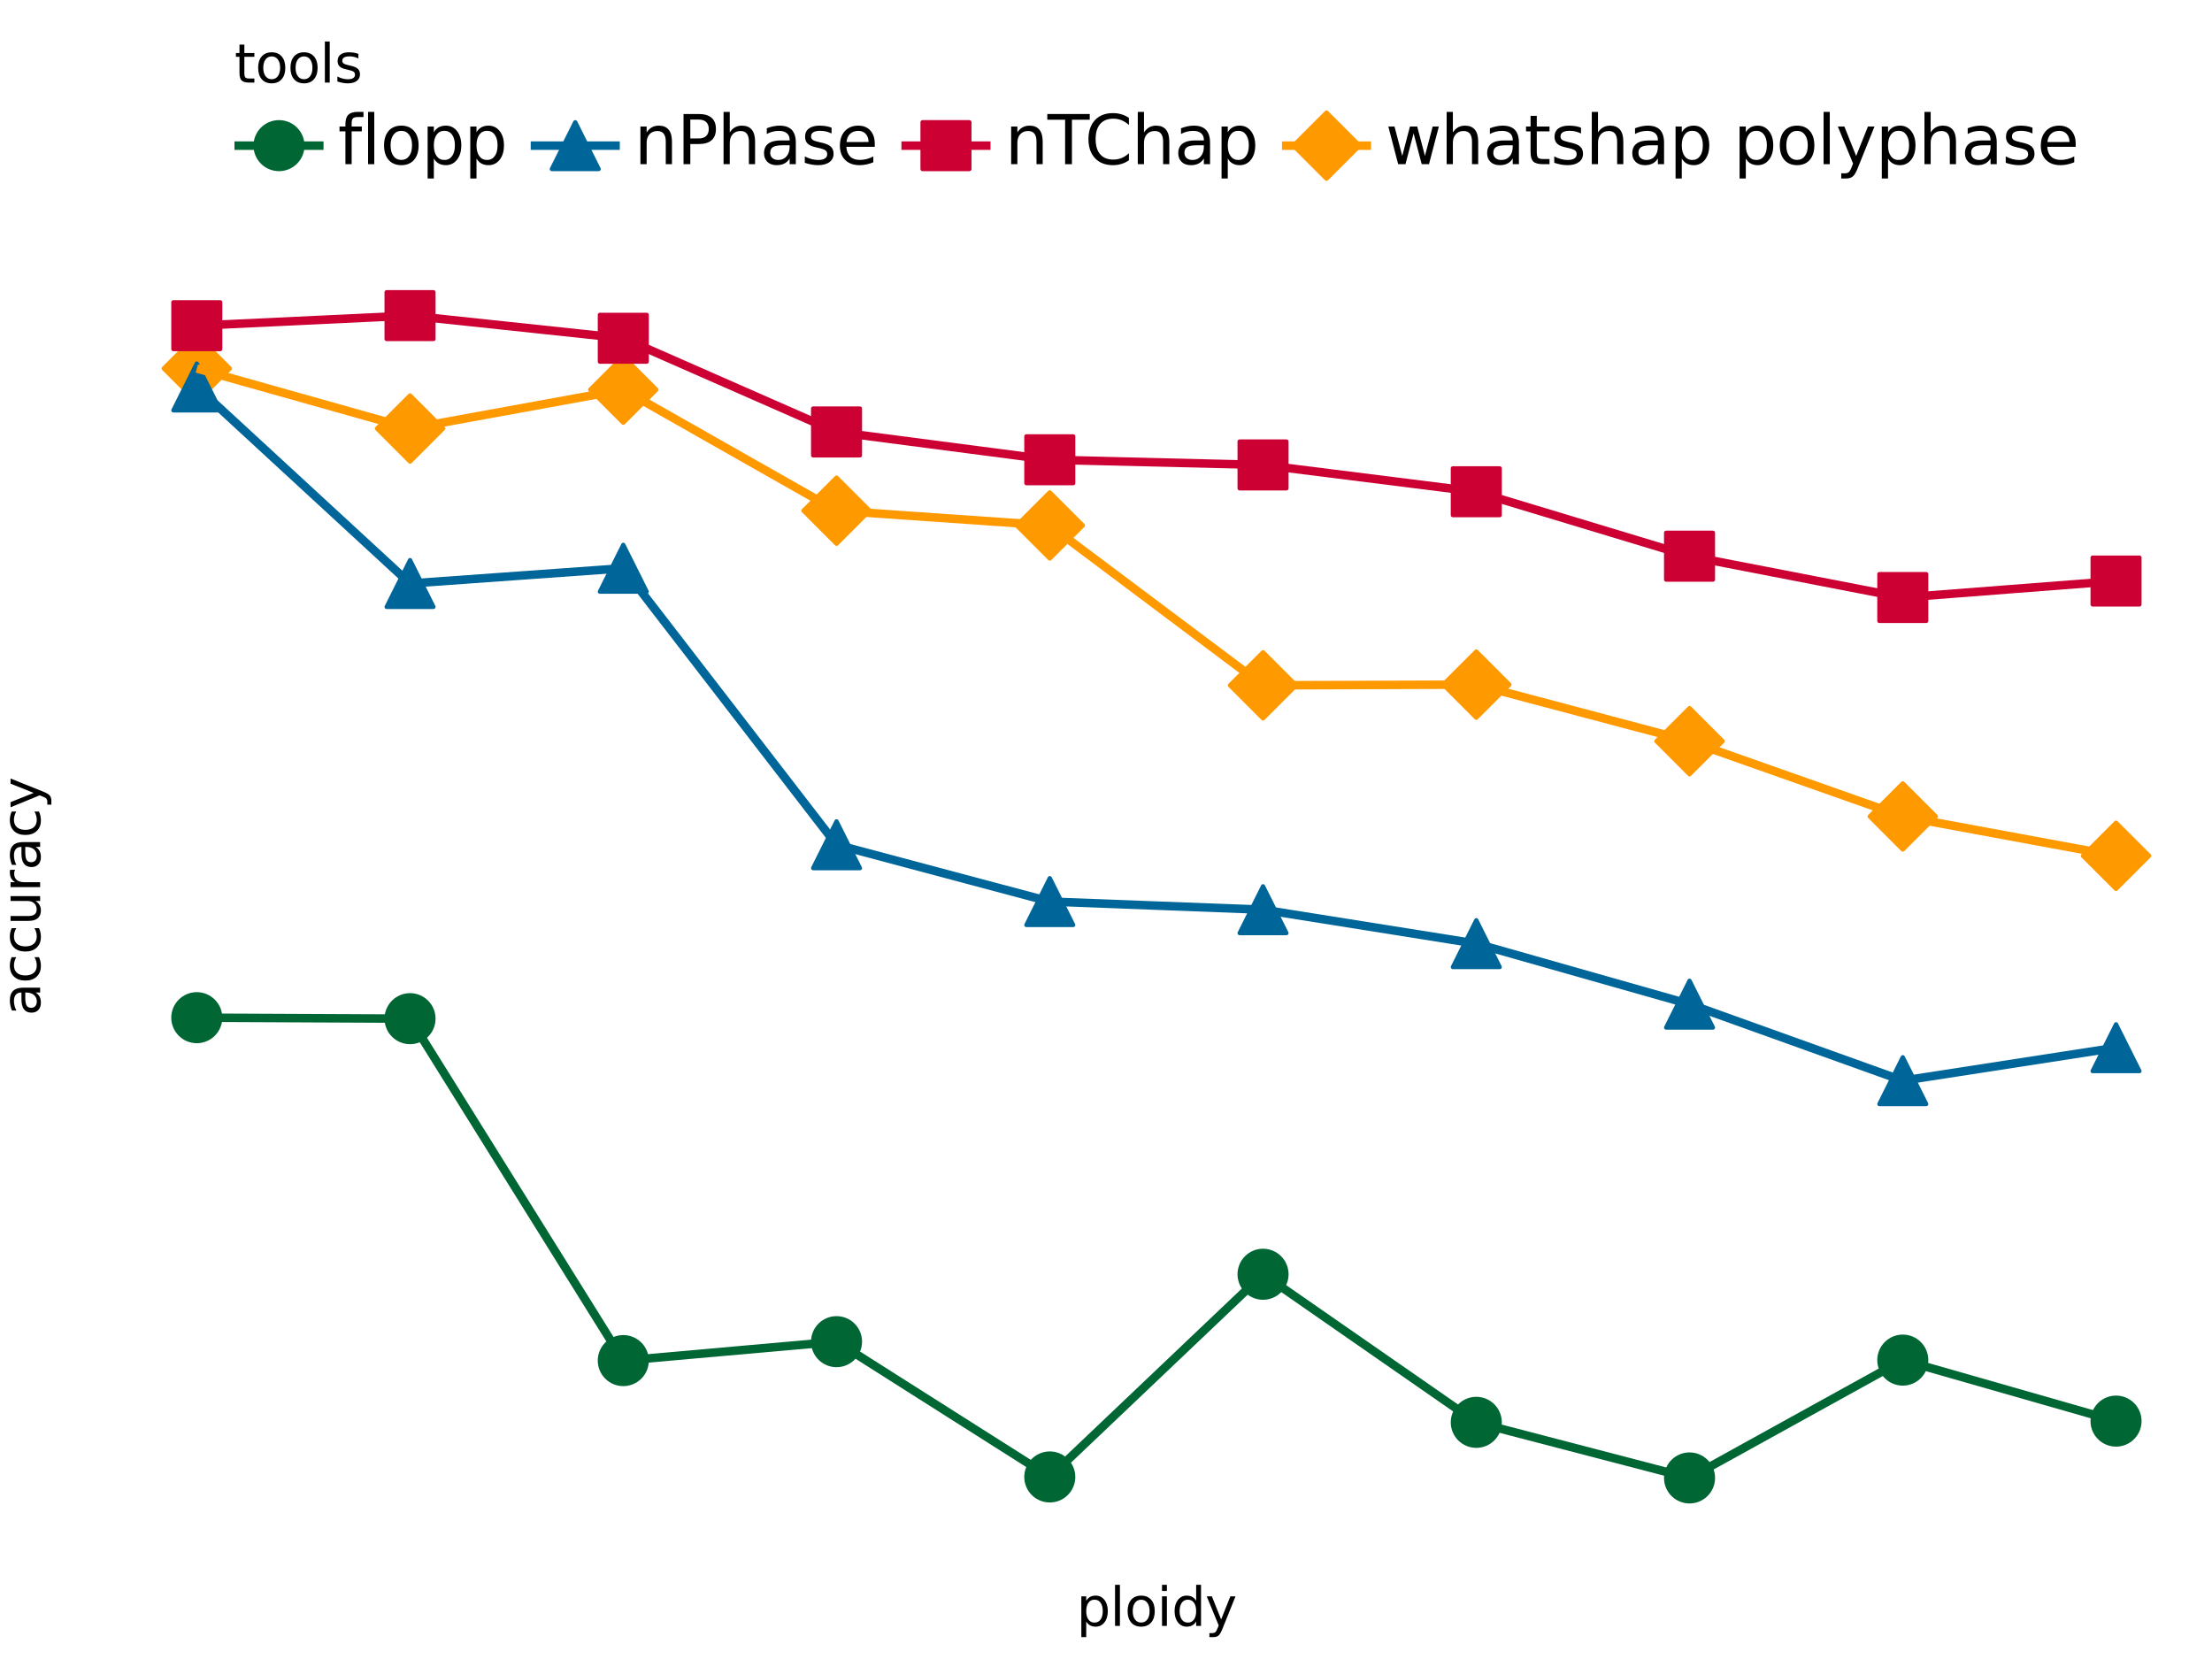 <?xml version="1.0" encoding="utf-8" standalone="no"?>
<!DOCTYPE svg PUBLIC "-//W3C//DTD SVG 1.1//EN"
  "http://www.w3.org/Graphics/SVG/1.1/DTD/svg11.dtd">
<svg xmlns:xlink="http://www.w3.org/1999/xlink" width="460.8pt" height="345.6pt" viewBox="0 0 460.8 345.6" xmlns="http://www.w3.org/2000/svg" version="1.1">
 <rect x="0" y="0" width="460.8" height="345.6" fill="#333333" stroke="none"/>
 <defs>
  <style type="text/css">*{stroke-linejoin: round; stroke-linecap: butt}</style>
 </defs>
 <g id="figure_1">
  <g id="patch_1">
   <path d="M 0 345.6 
L 460.8 345.6 
L 460.8 0 
L 0 0 
z
" style="fill: #ffffff; stroke: #ffffff; stroke-linejoin: miter"/>
  </g>
  <g id="axes_1">
   <g id="patch_2">
    <path d="M 21.004 319.988 
L 460.8 319.988 
L 460.8 53.641 
L 21.004 53.641 
L 21.004 319.988 
z
" style="fill: none"/>
   </g>
   <g id="matplotlib.axis_1">
    <g id="xtick_1"/>
    <g id="xtick_2"/>
    <g id="xtick_3"/>
    <g id="xtick_4"/>
    <g id="xtick_5"/>
    <g id="xtick_6"/>
    <g id="xtick_7"/>
   </g>
   <g id="matplotlib.axis_2">
    <g id="ytick_1"/>
    <g id="ytick_2"/>
    <g id="ytick_3"/>
    <g id="ytick_4"/>
    <g id="ytick_5"/>
    <g id="ytick_6"/>
    <g id="ytick_7"/>
    <g id="ytick_8"/>
    <g id="ytick_9"/>
    <g id="ytick_10"/>
    <g id="ytick_11"/>
   </g>
   <g id="PathCollection_1">
    <path d="M 40.995 83.658 
L 47.888 76.765 
L 40.995 69.872 
L 34.101 76.765 
z
" clip-path="url(#p4feca57f0c)" style="fill: #ff9900; stroke: #ff9900; stroke-width: 0.886"/>
    <path d="M 85.419 96.162 
L 92.312 89.269 
L 85.419 82.376 
L 78.525 89.269 
z
" clip-path="url(#p4feca57f0c)" style="fill: #ff9900; stroke: #ff9900; stroke-width: 0.886"/>
    <path d="M 129.842 88.065 
L 136.736 81.172 
L 129.842 74.279 
L 122.949 81.172 
z
" clip-path="url(#p4feca57f0c)" style="fill: #ff9900; stroke: #ff9900; stroke-width: 0.886"/>
    <path d="M 174.266 113.278 
L 181.159 106.385 
L 174.266 99.492 
L 167.373 106.385 
z
" clip-path="url(#p4feca57f0c)" style="fill: #ff9900; stroke: #ff9900; stroke-width: 0.886"/>
    <path d="M 218.69 116.353 
L 225.583 109.46 
L 218.69 102.566 
L 211.797 109.46 
z
" clip-path="url(#p4feca57f0c)" style="fill: #ff9900; stroke: #ff9900; stroke-width: 0.886"/>
    <path d="M 263.114 149.662 
L 270.007 142.769 
L 263.114 135.876 
L 256.221 142.769 
z
" clip-path="url(#p4feca57f0c)" style="fill: #ff9900; stroke: #ff9900; stroke-width: 0.886"/>
    <path d="M 307.538 149.509 
L 314.431 142.615 
L 307.538 135.722 
L 300.645 142.615 
z
" clip-path="url(#p4feca57f0c)" style="fill: #ff9900; stroke: #ff9900; stroke-width: 0.886"/>
    <path d="M 351.962 161.295 
L 358.855 154.402 
L 351.962 147.508 
L 345.068 154.402 
z
" clip-path="url(#p4feca57f0c)" style="fill: #ff9900; stroke: #ff9900; stroke-width: 0.886"/>
    <path d="M 396.385 176.976 
L 403.279 170.083 
L 396.385 163.19 
L 389.492 170.083 
z
" clip-path="url(#p4feca57f0c)" style="fill: #ff9900; stroke: #ff9900; stroke-width: 0.886"/>
    <path d="M 440.809 185.175 
L 447.702 178.282 
L 440.809 171.389 
L 433.916 178.282 
z
" clip-path="url(#p4feca57f0c)" style="fill: #ff9900; stroke: #ff9900; stroke-width: 0.886"/>
   </g>
   <g id="PathCollection_2">
    <path d="M 40.995 75.734 
L 36.12 85.483 
L 45.869 85.483 
z
" clip-path="url(#p4feca57f0c)" style="fill: #006699; stroke: #006699; stroke-width: 0.886"/>
    <path d="M 85.419 116.679 
L 80.544 126.428 
L 90.293 126.428 
z
" clip-path="url(#p4feca57f0c)" style="fill: #006699; stroke: #006699; stroke-width: 0.886"/>
    <path d="M 129.842 113.502 
L 124.968 123.251 
L 134.717 123.251 
z
" clip-path="url(#p4feca57f0c)" style="fill: #006699; stroke: #006699; stroke-width: 0.886"/>
    <path d="M 174.266 171.102 
L 169.392 180.85 
L 179.14 180.85 
z
" clip-path="url(#p4feca57f0c)" style="fill: #006699; stroke: #006699; stroke-width: 0.886"/>
    <path d="M 218.69 182.939 
L 213.816 192.688 
L 223.564 192.688 
z
" clip-path="url(#p4feca57f0c)" style="fill: #006699; stroke: #006699; stroke-width: 0.886"/>
    <path d="M 263.114 184.63 
L 258.24 194.379 
L 267.988 194.379 
z
" clip-path="url(#p4feca57f0c)" style="fill: #006699; stroke: #006699; stroke-width: 0.886"/>
    <path d="M 307.538 191.702 
L 302.663 201.451 
L 312.412 201.451 
z
" clip-path="url(#p4feca57f0c)" style="fill: #006699; stroke: #006699; stroke-width: 0.886"/>
    <path d="M 351.962 204.309 
L 347.087 214.057 
L 356.836 214.057 
z
" clip-path="url(#p4feca57f0c)" style="fill: #006699; stroke: #006699; stroke-width: 0.886"/>
    <path d="M 396.385 220.246 
L 391.511 229.994 
L 401.26 229.994 
z
" clip-path="url(#p4feca57f0c)" style="fill: #006699; stroke: #006699; stroke-width: 0.886"/>
    <path d="M 440.809 213.379 
L 435.935 223.128 
L 445.684 223.128 
z
" clip-path="url(#p4feca57f0c)" style="fill: #006699; stroke: #006699; stroke-width: 0.886"/>
   </g>
   <g id="PathCollection_3">
    <path d="M 40.995 216.876 
C 42.287 216.876 43.527 216.362 44.441 215.448 
C 45.355 214.534 45.869 213.294 45.869 212.001 
C 45.869 210.709 45.355 209.469 44.441 208.555 
C 43.527 207.641 42.287 207.127 40.995 207.127 
C 39.702 207.127 38.462 207.641 37.548 208.555 
C 36.634 209.469 36.12 210.709 36.12 212.001 
C 36.12 213.294 36.634 214.534 37.548 215.448 
C 38.462 216.362 39.702 216.876 40.995 216.876 
z
" clip-path="url(#p4feca57f0c)" style="fill: #006633; stroke: #006633; stroke-width: 0.886"/>
    <path d="M 85.419 217.081 
C 86.711 217.081 87.951 216.567 88.865 215.653 
C 89.779 214.739 90.293 213.499 90.293 212.206 
C 90.293 210.914 89.779 209.674 88.865 208.76 
C 87.951 207.846 86.711 207.332 85.419 207.332 
C 84.126 207.332 82.886 207.846 81.972 208.76 
C 81.058 209.674 80.544 210.914 80.544 212.206 
C 80.544 213.499 81.058 214.739 81.972 215.653 
C 82.886 216.567 84.126 217.081 85.419 217.081 
z
" clip-path="url(#p4feca57f0c)" style="fill: #006633; stroke: #006633; stroke-width: 0.886"/>
    <path d="M 129.842 288.312 
C 131.135 288.312 132.375 287.798 133.289 286.884 
C 134.203 285.97 134.717 284.73 134.717 283.437 
C 134.717 282.145 134.203 280.905 133.289 279.991 
C 132.375 279.077 131.135 278.563 129.842 278.563 
C 128.55 278.563 127.31 279.077 126.396 279.991 
C 125.482 280.905 124.968 282.145 124.968 283.437 
C 124.968 284.73 125.482 285.97 126.396 286.884 
C 127.31 287.798 128.55 288.312 129.842 288.312 
z
" clip-path="url(#p4feca57f0c)" style="fill: #006633; stroke: #006633; stroke-width: 0.886"/>
    <path d="M 174.266 284.366 
C 175.559 284.366 176.799 283.852 177.713 282.938 
C 178.627 282.024 179.14 280.784 179.14 279.491 
C 179.14 278.199 178.627 276.959 177.713 276.045 
C 176.799 275.131 175.559 274.617 174.266 274.617 
C 172.974 274.617 171.734 275.131 170.82 276.045 
C 169.906 276.959 169.392 278.199 169.392 279.491 
C 169.392 280.784 169.906 282.024 170.82 282.938 
C 171.734 283.852 172.974 284.366 174.266 284.366 
z
" clip-path="url(#p4feca57f0c)" style="fill: #006633; stroke: #006633; stroke-width: 0.886"/>
    <path d="M 218.69 312.551 
C 219.983 312.551 221.223 312.037 222.137 311.123 
C 223.051 310.209 223.564 308.969 223.564 307.676 
C 223.564 306.384 223.051 305.144 222.137 304.23 
C 221.223 303.316 219.983 302.802 218.69 302.802 
C 217.397 302.802 216.157 303.316 215.243 304.23 
C 214.329 305.144 213.816 306.384 213.816 307.676 
C 213.816 308.969 214.329 310.209 215.243 311.123 
C 216.157 312.037 217.397 312.551 218.69 312.551 
z
" clip-path="url(#p4feca57f0c)" style="fill: #006633; stroke: #006633; stroke-width: 0.886"/>
    <path d="M 263.114 270.325 
C 264.407 270.325 265.646 269.811 266.561 268.897 
C 267.475 267.983 267.988 266.743 267.988 265.45 
C 267.988 264.158 267.475 262.918 266.561 262.004 
C 265.646 261.09 264.407 260.576 263.114 260.576 
C 261.821 260.576 260.581 261.09 259.667 262.004 
C 258.753 262.918 258.24 264.158 258.24 265.45 
C 258.24 266.743 258.753 267.983 259.667 268.897 
C 260.581 269.811 261.821 270.325 263.114 270.325 
z
" clip-path="url(#p4feca57f0c)" style="fill: #006633; stroke: #006633; stroke-width: 0.886"/>
    <path d="M 307.538 301.174 
C 308.83 301.174 310.07 300.661 310.984 299.747 
C 311.898 298.832 312.412 297.593 312.412 296.3 
C 312.412 295.007 311.898 293.767 310.984 292.853 
C 310.07 291.939 308.83 291.426 307.538 291.426 
C 306.245 291.426 305.005 291.939 304.091 292.853 
C 303.177 293.767 302.663 295.007 302.663 296.3 
C 302.663 297.593 303.177 298.832 304.091 299.747 
C 305.005 300.661 306.245 301.174 307.538 301.174 
z
" clip-path="url(#p4feca57f0c)" style="fill: #006633; stroke: #006633; stroke-width: 0.886"/>
    <path d="M 351.962 312.756 
C 353.254 312.756 354.494 312.242 355.408 311.328 
C 356.322 310.414 356.836 309.174 356.836 307.881 
C 356.836 306.589 356.322 305.349 355.408 304.435 
C 354.494 303.521 353.254 303.007 351.962 303.007 
C 350.669 303.007 349.429 303.521 348.515 304.435 
C 347.601 305.349 347.087 306.589 347.087 307.881 
C 347.087 309.174 347.601 310.414 348.515 311.328 
C 349.429 312.242 350.669 312.756 351.962 312.756 
z
" clip-path="url(#p4feca57f0c)" style="fill: #006633; stroke: #006633; stroke-width: 0.886"/>
    <path d="M 396.385 288.209 
C 397.678 288.209 398.918 287.696 399.832 286.781 
C 400.746 285.867 401.26 284.628 401.26 283.335 
C 401.26 282.042 400.746 280.802 399.832 279.888 
C 398.918 278.974 397.678 278.461 396.385 278.461 
C 395.093 278.461 393.853 278.974 392.939 279.888 
C 392.025 280.802 391.511 282.042 391.511 283.335 
C 391.511 284.628 392.025 285.867 392.939 286.781 
C 393.853 287.696 395.093 288.209 396.385 288.209 
z
" clip-path="url(#p4feca57f0c)" style="fill: #006633; stroke: #006633; stroke-width: 0.886"/>
    <path d="M 440.809 300.918 
C 442.102 300.918 443.342 300.404 444.256 299.49 
C 445.17 298.576 445.684 297.336 445.684 296.044 
C 445.684 294.751 445.17 293.511 444.256 292.597 
C 443.342 291.683 442.102 291.169 440.809 291.169 
C 439.517 291.169 438.277 291.683 437.363 292.597 
C 436.449 293.511 435.935 294.751 435.935 296.044 
C 435.935 297.336 436.449 298.576 437.363 299.49 
C 438.277 300.404 439.517 300.918 440.809 300.918 
z
" clip-path="url(#p4feca57f0c)" style="fill: #006633; stroke: #006633; stroke-width: 0.886"/>
   </g>
   <g id="PathCollection_4">
    <path d="M 36.12 72.723 
L 45.869 72.723 
L 45.869 62.974 
L 36.12 62.974 
z
" clip-path="url(#p4feca57f0c)" style="fill: #cc0033; stroke: #cc0033; stroke-width: 0.886"/>
    <path d="M 80.544 70.622 
L 90.293 70.622 
L 90.293 60.873 
L 80.544 60.873 
z
" clip-path="url(#p4feca57f0c)" style="fill: #cc0033; stroke: #cc0033; stroke-width: 0.886"/>
    <path d="M 124.968 75.336 
L 134.717 75.336 
L 134.717 65.588 
L 124.968 65.588 
z
" clip-path="url(#p4feca57f0c)" style="fill: #cc0033; stroke: #cc0033; stroke-width: 0.886"/>
    <path d="M 169.392 94.861 
L 179.14 94.861 
L 179.14 85.112 
L 169.392 85.112 
z
" clip-path="url(#p4feca57f0c)" style="fill: #cc0033; stroke: #cc0033; stroke-width: 0.886"/>
    <path d="M 213.816 100.651 
L 223.564 100.651 
L 223.564 90.903 
L 213.816 90.903 
z
" clip-path="url(#p4feca57f0c)" style="fill: #cc0033; stroke: #cc0033; stroke-width: 0.886"/>
    <path d="M 258.24 101.728 
L 267.988 101.728 
L 267.988 91.979 
L 258.24 91.979 
z
" clip-path="url(#p4feca57f0c)" style="fill: #cc0033; stroke: #cc0033; stroke-width: 0.886"/>
    <path d="M 302.663 107.313 
L 312.412 107.313 
L 312.412 97.565 
L 302.663 97.565 
z
" clip-path="url(#p4feca57f0c)" style="fill: #cc0033; stroke: #cc0033; stroke-width: 0.886"/>
    <path d="M 347.087 120.74 
L 356.836 120.74 
L 356.836 110.991 
L 347.087 110.991 
z
" clip-path="url(#p4feca57f0c)" style="fill: #cc0033; stroke: #cc0033; stroke-width: 0.886"/>
    <path d="M 391.511 129.349 
L 401.26 129.349 
L 401.26 119.6 
L 391.511 119.6 
z
" clip-path="url(#p4feca57f0c)" style="fill: #cc0033; stroke: #cc0033; stroke-width: 0.886"/>
    <path d="M 435.935 125.915 
L 445.684 125.915 
L 445.684 116.167 
L 435.935 116.167 
z
" clip-path="url(#p4feca57f0c)" style="fill: #cc0033; stroke: #cc0033; stroke-width: 0.886"/>
   </g>
   <g id="line2d_1">
    <path d="M 40.995 212.001 
L 85.419 212.206 
L 129.842 283.437 
L 174.266 279.491 
L 218.69 307.676 
L 263.114 265.45 
L 307.538 296.3 
L 351.962 307.881 
L 396.385 283.335 
L 440.809 296.044 
" clip-path="url(#p4feca57f0c)" style="fill: none; stroke: #006633; stroke-width: 1.772"/>
   </g>
   <g id="line2d_2">
    <path d="M 40.995 80.608 
L 85.419 121.553 
L 129.842 118.376 
L 174.266 175.976 
L 218.69 187.814 
L 263.114 189.505 
L 307.538 196.577 
L 351.962 209.183 
L 396.385 225.12 
L 440.809 218.253 
" clip-path="url(#p4feca57f0c)" style="fill: none; stroke: #006699; stroke-width: 1.772"/>
   </g>
   <g id="line2d_3">
    <path d="M 40.995 67.848 
L 85.419 65.747 
L 129.842 70.462 
L 174.266 89.986 
L 218.69 95.777 
L 263.114 96.853 
L 307.538 102.439 
L 351.962 115.865 
L 396.385 124.474 
L 440.809 121.041 
" clip-path="url(#p4feca57f0c)" style="fill: none; stroke: #cc0033; stroke-width: 1.772"/>
   </g>
   <g id="line2d_4">
    <path d="M 40.995 76.765 
L 85.419 89.269 
L 129.842 81.172 
L 174.266 106.385 
L 218.69 109.46 
L 263.114 142.769 
L 307.538 142.615 
L 351.962 154.402 
L 396.385 170.083 
L 440.809 178.282 
" clip-path="url(#p4feca57f0c)" style="fill: none; stroke: #ff9900; stroke-width: 1.772"/>
   </g>
  </g>
  <g id="text_1">
   <!-- ploidy -->
   <g transform="translate(224.242 338.704) scale(0.11 -0.11)">
    <defs>
     <path id="DejaVuSans-70" d="M 1159 525 
L 1159 -1331 
L 581 -1331 
L 581 3500 
L 1159 3500 
L 1159 2969 
Q 1341 3281 1617 3432 
Q 1894 3584 2278 3584 
Q 2916 3584 3314 3078 
Q 3713 2572 3713 1747 
Q 3713 922 3314 415 
Q 2916 -91 2278 -91 
Q 1894 -91 1617 61 
Q 1341 213 1159 525 
z
M 3116 1747 
Q 3116 2381 2855 2742 
Q 2594 3103 2138 3103 
Q 1681 3103 1420 2742 
Q 1159 2381 1159 1747 
Q 1159 1113 1420 752 
Q 1681 391 2138 391 
Q 2594 391 2855 752 
Q 3116 1113 3116 1747 
z
" transform="scale(0.016)"/>
     <path id="DejaVuSans-6c" d="M 603 4863 
L 1178 4863 
L 1178 0 
L 603 0 
L 603 4863 
z
" transform="scale(0.016)"/>
     <path id="DejaVuSans-6f" d="M 1959 3097 
Q 1497 3097 1228 2736 
Q 959 2375 959 1747 
Q 959 1119 1226 758 
Q 1494 397 1959 397 
Q 2419 397 2687 759 
Q 2956 1122 2956 1747 
Q 2956 2369 2687 2733 
Q 2419 3097 1959 3097 
z
M 1959 3584 
Q 2709 3584 3137 3096 
Q 3566 2609 3566 1747 
Q 3566 888 3137 398 
Q 2709 -91 1959 -91 
Q 1206 -91 779 398 
Q 353 888 353 1747 
Q 353 2609 779 3096 
Q 1206 3584 1959 3584 
z
" transform="scale(0.016)"/>
     <path id="DejaVuSans-69" d="M 603 3500 
L 1178 3500 
L 1178 0 
L 603 0 
L 603 3500 
z
M 603 4863 
L 1178 4863 
L 1178 4134 
L 603 4134 
L 603 4863 
z
" transform="scale(0.016)"/>
     <path id="DejaVuSans-64" d="M 2906 2969 
L 2906 4863 
L 3481 4863 
L 3481 0 
L 2906 0 
L 2906 525 
Q 2725 213 2448 61 
Q 2172 -91 1784 -91 
Q 1150 -91 751 415 
Q 353 922 353 1747 
Q 353 2572 751 3078 
Q 1150 3584 1784 3584 
Q 2172 3584 2448 3432 
Q 2725 3281 2906 2969 
z
M 947 1747 
Q 947 1113 1208 752 
Q 1469 391 1925 391 
Q 2381 391 2643 752 
Q 2906 1113 2906 1747 
Q 2906 2381 2643 2742 
Q 2381 3103 1925 3103 
Q 1469 3103 1208 2742 
Q 947 2381 947 1747 
z
" transform="scale(0.016)"/>
     <path id="DejaVuSans-79" d="M 2059 -325 
Q 1816 -950 1584 -1140 
Q 1353 -1331 966 -1331 
L 506 -1331 
L 506 -850 
L 844 -850 
Q 1081 -850 1212 -737 
Q 1344 -625 1503 -206 
L 1606 56 
L 191 3500 
L 800 3500 
L 1894 763 
L 2988 3500 
L 3597 3500 
L 2059 -325 
z
" transform="scale(0.016)"/>
    </defs>
    <use xlink:href="#DejaVuSans-70"/>
    <use xlink:href="#DejaVuSans-6c" x="63.477"/>
    <use xlink:href="#DejaVuSans-6f" x="91.26"/>
    <use xlink:href="#DejaVuSans-69" x="152.441"/>
    <use xlink:href="#DejaVuSans-64" x="180.225"/>
    <use xlink:href="#DejaVuSans-79" x="243.701"/>
   </g>
  </g>
  <g id="text_2">
   <!-- accuracy -->
   <g transform="translate(8.358 211.63) rotate(-90) scale(0.11 -0.11)">
    <defs>
     <path id="DejaVuSans-61" d="M 2194 1759 
Q 1497 1759 1228 1600 
Q 959 1441 959 1056 
Q 959 750 1161 570 
Q 1363 391 1709 391 
Q 2188 391 2477 730 
Q 2766 1069 2766 1631 
L 2766 1759 
L 2194 1759 
z
M 3341 1997 
L 3341 0 
L 2766 0 
L 2766 531 
Q 2569 213 2275 61 
Q 1981 -91 1556 -91 
Q 1019 -91 701 211 
Q 384 513 384 1019 
Q 384 1609 779 1909 
Q 1175 2209 1959 2209 
L 2766 2209 
L 2766 2266 
Q 2766 2663 2505 2880 
Q 2244 3097 1772 3097 
Q 1472 3097 1187 3025 
Q 903 2953 641 2809 
L 641 3341 
Q 956 3463 1253 3523 
Q 1550 3584 1831 3584 
Q 2591 3584 2966 3190 
Q 3341 2797 3341 1997 
z
" transform="scale(0.016)"/>
     <path id="DejaVuSans-63" d="M 3122 3366 
L 3122 2828 
Q 2878 2963 2633 3030 
Q 2388 3097 2138 3097 
Q 1578 3097 1268 2742 
Q 959 2388 959 1747 
Q 959 1106 1268 751 
Q 1578 397 2138 397 
Q 2388 397 2633 464 
Q 2878 531 3122 666 
L 3122 134 
Q 2881 22 2623 -34 
Q 2366 -91 2075 -91 
Q 1284 -91 818 406 
Q 353 903 353 1747 
Q 353 2603 823 3093 
Q 1294 3584 2113 3584 
Q 2378 3584 2631 3529 
Q 2884 3475 3122 3366 
z
" transform="scale(0.016)"/>
     <path id="DejaVuSans-75" d="M 544 1381 
L 544 3500 
L 1119 3500 
L 1119 1403 
Q 1119 906 1312 657 
Q 1506 409 1894 409 
Q 2359 409 2629 706 
Q 2900 1003 2900 1516 
L 2900 3500 
L 3475 3500 
L 3475 0 
L 2900 0 
L 2900 538 
Q 2691 219 2414 64 
Q 2138 -91 1772 -91 
Q 1169 -91 856 284 
Q 544 659 544 1381 
z
M 1991 3584 
L 1991 3584 
z
" transform="scale(0.016)"/>
     <path id="DejaVuSans-72" d="M 2631 2963 
Q 2534 3019 2420 3045 
Q 2306 3072 2169 3072 
Q 1681 3072 1420 2755 
Q 1159 2438 1159 1844 
L 1159 0 
L 581 0 
L 581 3500 
L 1159 3500 
L 1159 2956 
Q 1341 3275 1631 3429 
Q 1922 3584 2338 3584 
Q 2397 3584 2469 3576 
Q 2541 3569 2628 3553 
L 2631 2963 
z
" transform="scale(0.016)"/>
    </defs>
    <use xlink:href="#DejaVuSans-61"/>
    <use xlink:href="#DejaVuSans-63" x="61.279"/>
    <use xlink:href="#DejaVuSans-63" x="116.26"/>
    <use xlink:href="#DejaVuSans-75" x="171.24"/>
    <use xlink:href="#DejaVuSans-72" x="234.619"/>
    <use xlink:href="#DejaVuSans-61" x="275.732"/>
    <use xlink:href="#DejaVuSans-63" x="337.012"/>
    <use xlink:href="#DejaVuSans-79" x="391.992"/>
   </g>
  </g>
  <g id="patch_3">
   <path d="M 48.643 39.817 
L 433.161 39.817 
L 433.161 5.608 
L 48.643 5.608 
L 48.643 39.817 
z
" style="fill: none"/>
  </g>
  <g id="text_3">
   <!-- tools -->
   <g transform="translate(48.843 17.202) scale(0.11 -0.11)">
    <defs>
     <path id="DejaVuSans-74" d="M 1172 4494 
L 1172 3500 
L 2356 3500 
L 2356 3053 
L 1172 3053 
L 1172 1153 
Q 1172 725 1289 603 
Q 1406 481 1766 481 
L 2356 481 
L 2356 0 
L 1766 0 
Q 1100 0 847 248 
Q 594 497 594 1153 
L 594 3053 
L 172 3053 
L 172 3500 
L 594 3500 
L 594 4494 
L 1172 4494 
z
" transform="scale(0.016)"/>
     <path id="DejaVuSans-73" d="M 2834 3397 
L 2834 2853 
Q 2591 2978 2328 3040 
Q 2066 3103 1784 3103 
Q 1356 3103 1142 2972 
Q 928 2841 928 2578 
Q 928 2378 1081 2264 
Q 1234 2150 1697 2047 
L 1894 2003 
Q 2506 1872 2764 1633 
Q 3022 1394 3022 966 
Q 3022 478 2636 193 
Q 2250 -91 1575 -91 
Q 1294 -91 989 -36 
Q 684 19 347 128 
L 347 722 
Q 666 556 975 473 
Q 1284 391 1588 391 
Q 1994 391 2212 530 
Q 2431 669 2431 922 
Q 2431 1156 2273 1281 
Q 2116 1406 1581 1522 
L 1381 1569 
Q 847 1681 609 1914 
Q 372 2147 372 2553 
Q 372 3047 722 3315 
Q 1072 3584 1716 3584 
Q 2034 3584 2315 3537 
Q 2597 3491 2834 3397 
z
" transform="scale(0.016)"/>
    </defs>
    <use xlink:href="#DejaVuSans-74"/>
    <use xlink:href="#DejaVuSans-6f" x="39.209"/>
    <use xlink:href="#DejaVuSans-6f" x="100.391"/>
    <use xlink:href="#DejaVuSans-6c" x="161.572"/>
    <use xlink:href="#DejaVuSans-73" x="189.355"/>
   </g>
  </g>
  <g id="patch_4">
   <path d="M 48.843 39.617 
L 67.398 39.617 
L 67.398 21.062 
L 48.843 21.062 
L 48.843 39.617 
z
" clip-path="url(#p8e9aaa6364)" style="fill: none"/>
  </g>
  <g id="line2d_5">
   <path d="M 58.121 30.339 
" clip-path="url(#p8e9aaa6364)" style="fill: none; stroke: #1f77b4; stroke-width: 1.5; stroke-linecap: square"/>
   <defs>
    <path id="m533201e4e3" d="M 0 4.874 
C 1.293 4.874 2.533 4.361 3.447 3.447 
C 4.361 2.533 4.874 1.293 4.874 0 
C 4.874 -1.293 4.361 -2.533 3.447 -3.447 
C 2.533 -4.361 1.293 -4.874 0 -4.874 
C -1.293 -4.874 -2.533 -4.361 -3.447 -3.447 
C -4.361 -2.533 -4.874 -1.293 -4.874 0 
C -4.874 1.293 -4.361 2.533 -3.447 3.447 
C -2.533 4.361 -1.293 4.874 0 4.874 
z
" style="stroke: #006633; stroke-width: 0.886"/>
   </defs>
   <g clip-path="url(#p8e9aaa6364)">
    <use xlink:href="#m533201e4e3" x="58.121" y="30.339" style="fill: #006633; stroke: #006633; stroke-width: 0.886"/>
   </g>
  </g>
  <g id="line2d_6">
   <path d="M 48.843 30.339 
L 67.398 30.339 
" clip-path="url(#p8e9aaa6364)" style="fill: none; stroke: #006633; stroke-width: 1.772"/>
  </g>
  <g id="text_4">
   <!-- flopp -->
   <g transform="translate(70.398 34.202) scale(0.14 -0.14)">
    <defs>
     <path id="DejaVuSans-66" d="M 2375 4863 
L 2375 4384 
L 1825 4384 
Q 1516 4384 1395 4259 
Q 1275 4134 1275 3809 
L 1275 3500 
L 2222 3500 
L 2222 3053 
L 1275 3053 
L 1275 0 
L 697 0 
L 697 3053 
L 147 3053 
L 147 3500 
L 697 3500 
L 697 3744 
Q 697 4328 969 4595 
Q 1241 4863 1831 4863 
L 2375 4863 
z
" transform="scale(0.016)"/>
    </defs>
    <use xlink:href="#DejaVuSans-66"/>
    <use xlink:href="#DejaVuSans-6c" x="35.205"/>
    <use xlink:href="#DejaVuSans-6f" x="62.988"/>
    <use xlink:href="#DejaVuSans-70" x="124.17"/>
    <use xlink:href="#DejaVuSans-70" x="187.646"/>
   </g>
  </g>
  <g id="patch_5">
   <path d="M 110.558 39.617 
L 129.112 39.617 
L 129.112 21.062 
L 110.558 21.062 
L 110.558 39.617 
z
" clip-path="url(#pf712c2d397)" style="fill: none"/>
  </g>
  <g id="line2d_7">
   <path d="M 119.835 30.339 
" clip-path="url(#pf712c2d397)" style="fill: none; stroke: #1f77b4; stroke-width: 1.5; stroke-linecap: square"/>
   <defs>
    <path id="m14c2f16103" d="M 0 -4.874 
L -4.874 4.874 
L 4.874 4.874 
z
" style="stroke: #006699; stroke-width: 0.886; stroke-linejoin: miter"/>
   </defs>
   <g clip-path="url(#pf712c2d397)">
    <use xlink:href="#m14c2f16103" x="119.835" y="30.339" style="fill: #006699; stroke: #006699; stroke-width: 0.886; stroke-linejoin: miter"/>
   </g>
  </g>
  <g id="line2d_8">
   <path d="M 110.558 30.339 
L 129.112 30.339 
" clip-path="url(#pf712c2d397)" style="fill: none; stroke: #006699; stroke-width: 1.772"/>
  </g>
  <g id="text_5">
   <!-- nPhase -->
   <g transform="translate(132.112 34.202) scale(0.14 -0.14)">
    <defs>
     <path id="DejaVuSans-6e" d="M 3513 2113 
L 3513 0 
L 2938 0 
L 2938 2094 
Q 2938 2591 2744 2837 
Q 2550 3084 2163 3084 
Q 1697 3084 1428 2787 
Q 1159 2491 1159 1978 
L 1159 0 
L 581 0 
L 581 3500 
L 1159 3500 
L 1159 2956 
Q 1366 3272 1645 3428 
Q 1925 3584 2291 3584 
Q 2894 3584 3203 3211 
Q 3513 2838 3513 2113 
z
" transform="scale(0.016)"/>
     <path id="DejaVuSans-50" d="M 1259 4147 
L 1259 2394 
L 2053 2394 
Q 2494 2394 2734 2622 
Q 2975 2850 2975 3272 
Q 2975 3691 2734 3919 
Q 2494 4147 2053 4147 
L 1259 4147 
z
M 628 4666 
L 2053 4666 
Q 2838 4666 3239 4311 
Q 3641 3956 3641 3272 
Q 3641 2581 3239 2228 
Q 2838 1875 2053 1875 
L 1259 1875 
L 1259 0 
L 628 0 
L 628 4666 
z
" transform="scale(0.016)"/>
     <path id="DejaVuSans-68" d="M 3513 2113 
L 3513 0 
L 2938 0 
L 2938 2094 
Q 2938 2591 2744 2837 
Q 2550 3084 2163 3084 
Q 1697 3084 1428 2787 
Q 1159 2491 1159 1978 
L 1159 0 
L 581 0 
L 581 4863 
L 1159 4863 
L 1159 2956 
Q 1366 3272 1645 3428 
Q 1925 3584 2291 3584 
Q 2894 3584 3203 3211 
Q 3513 2838 3513 2113 
z
" transform="scale(0.016)"/>
     <path id="DejaVuSans-65" d="M 3597 1894 
L 3597 1613 
L 953 1613 
Q 991 1019 1311 708 
Q 1631 397 2203 397 
Q 2534 397 2845 478 
Q 3156 559 3463 722 
L 3463 178 
Q 3153 47 2828 -22 
Q 2503 -91 2169 -91 
Q 1331 -91 842 396 
Q 353 884 353 1716 
Q 353 2575 817 3079 
Q 1281 3584 2069 3584 
Q 2775 3584 3186 3129 
Q 3597 2675 3597 1894 
z
M 3022 2063 
Q 3016 2534 2758 2815 
Q 2500 3097 2075 3097 
Q 1594 3097 1305 2825 
Q 1016 2553 972 2059 
L 3022 2063 
z
" transform="scale(0.016)"/>
    </defs>
    <use xlink:href="#DejaVuSans-6e"/>
    <use xlink:href="#DejaVuSans-50" x="63.379"/>
    <use xlink:href="#DejaVuSans-68" x="123.682"/>
    <use xlink:href="#DejaVuSans-61" x="187.061"/>
    <use xlink:href="#DejaVuSans-73" x="248.34"/>
    <use xlink:href="#DejaVuSans-65" x="300.439"/>
   </g>
  </g>
  <g id="patch_6">
   <path d="M 187.786 39.617 
L 206.341 39.617 
L 206.341 21.062 
L 187.786 21.062 
L 187.786 39.617 
z
" clip-path="url(#p8b78d51aac)" style="fill: none"/>
  </g>
  <g id="line2d_9">
   <path d="M 197.063 30.339 
" clip-path="url(#p8b78d51aac)" style="fill: none; stroke: #1f77b4; stroke-width: 1.5; stroke-linecap: square"/>
   <defs>
    <path id="m9c6e811328" d="M -4.874 4.874 
L 4.874 4.874 
L 4.874 -4.874 
L -4.874 -4.874 
z
" style="stroke: #cc0033; stroke-width: 0.886; stroke-linejoin: miter"/>
   </defs>
   <g clip-path="url(#p8b78d51aac)">
    <use xlink:href="#m9c6e811328" x="197.063" y="30.339" style="fill: #cc0033; stroke: #cc0033; stroke-width: 0.886; stroke-linejoin: miter"/>
   </g>
  </g>
  <g id="line2d_10">
   <path d="M 187.786 30.339 
L 206.341 30.339 
" clip-path="url(#p8b78d51aac)" style="fill: none; stroke: #cc0033; stroke-width: 1.772"/>
  </g>
  <g id="text_6">
   <!-- nTChap -->
   <g transform="translate(209.341 34.202) scale(0.14 -0.14)">
    <defs>
     <path id="DejaVuSans-54" d="M -19 4666 
L 3928 4666 
L 3928 4134 
L 2272 4134 
L 2272 0 
L 1638 0 
L 1638 4134 
L -19 4134 
L -19 4666 
z
" transform="scale(0.016)"/>
     <path id="DejaVuSans-43" d="M 4122 4306 
L 4122 3641 
Q 3803 3938 3442 4084 
Q 3081 4231 2675 4231 
Q 1875 4231 1450 3742 
Q 1025 3253 1025 2328 
Q 1025 1406 1450 917 
Q 1875 428 2675 428 
Q 3081 428 3442 575 
Q 3803 722 4122 1019 
L 4122 359 
Q 3791 134 3420 21 
Q 3050 -91 2638 -91 
Q 1578 -91 968 557 
Q 359 1206 359 2328 
Q 359 3453 968 4101 
Q 1578 4750 2638 4750 
Q 3056 4750 3426 4639 
Q 3797 4528 4122 4306 
z
" transform="scale(0.016)"/>
    </defs>
    <use xlink:href="#DejaVuSans-6e"/>
    <use xlink:href="#DejaVuSans-54" x="63.379"/>
    <use xlink:href="#DejaVuSans-43" x="118.588"/>
    <use xlink:href="#DejaVuSans-68" x="188.412"/>
    <use xlink:href="#DejaVuSans-61" x="251.791"/>
    <use xlink:href="#DejaVuSans-70" x="313.07"/>
   </g>
  </g>
  <g id="patch_7">
   <path d="M 267.057 39.617 
L 285.612 39.617 
L 285.612 21.062 
L 267.057 21.062 
L 267.057 39.617 
z
" clip-path="url(#pa4934203e3)" style="fill: none"/>
  </g>
  <g id="line2d_11">
   <path d="M 276.335 30.339 
" clip-path="url(#pa4934203e3)" style="fill: none; stroke: #1f77b4; stroke-width: 1.5; stroke-linecap: square"/>
   <defs>
    <path id="m26e7db20da" d="M -0 6.893 
L 6.893 0 
L 0 -6.893 
L -6.893 -0 
z
" style="stroke: #ff9900; stroke-width: 0.886; stroke-linejoin: miter"/>
   </defs>
   <g clip-path="url(#pa4934203e3)">
    <use xlink:href="#m26e7db20da" x="276.335" y="30.339" style="fill: #ff9900; stroke: #ff9900; stroke-width: 0.886; stroke-linejoin: miter"/>
   </g>
  </g>
  <g id="line2d_12">
   <path d="M 267.057 30.339 
L 285.612 30.339 
" clip-path="url(#pa4934203e3)" style="fill: none; stroke: #ff9900; stroke-width: 1.772"/>
  </g>
  <g id="text_7">
   <!-- whatshap polyphase -->
   <g transform="translate(288.612 34.202) scale(0.14 -0.14)">
    <defs>
     <path id="DejaVuSans-77" d="M 269 3500 
L 844 3500 
L 1563 769 
L 2278 3500 
L 2956 3500 
L 3675 769 
L 4391 3500 
L 4966 3500 
L 4050 0 
L 3372 0 
L 2619 2869 
L 1863 0 
L 1184 0 
L 269 3500 
z
" transform="scale(0.016)"/>
     <path id="DejaVuSans-20" transform="scale(0.016)"/>
    </defs>
    <use xlink:href="#DejaVuSans-77"/>
    <use xlink:href="#DejaVuSans-68" x="81.787"/>
    <use xlink:href="#DejaVuSans-61" x="145.166"/>
    <use xlink:href="#DejaVuSans-74" x="206.445"/>
    <use xlink:href="#DejaVuSans-73" x="245.654"/>
    <use xlink:href="#DejaVuSans-68" x="297.754"/>
    <use xlink:href="#DejaVuSans-61" x="361.133"/>
    <use xlink:href="#DejaVuSans-70" x="422.412"/>
    <use xlink:href="#DejaVuSans-20" x="485.889"/>
    <use xlink:href="#DejaVuSans-70" x="517.676"/>
    <use xlink:href="#DejaVuSans-6f" x="581.152"/>
    <use xlink:href="#DejaVuSans-6c" x="642.334"/>
    <use xlink:href="#DejaVuSans-79" x="670.117"/>
    <use xlink:href="#DejaVuSans-70" x="729.297"/>
    <use xlink:href="#DejaVuSans-68" x="792.773"/>
    <use xlink:href="#DejaVuSans-61" x="856.152"/>
    <use xlink:href="#DejaVuSans-73" x="917.432"/>
    <use xlink:href="#DejaVuSans-65" x="969.531"/>
   </g>
  </g>
 </g>
 <defs>
  <clipPath id="p4feca57f0c">
   <rect x="21.004" y="53.641" width="439.796" height="266.347"/>
  </clipPath>
  <clipPath id="p8e9aaa6364">
   <path d="M 48.843 39.617 
L 48.843 21.062 
L 67.398 21.062 
L 67.398 39.617 
"/>
  </clipPath>
  <clipPath id="pf712c2d397">
   <path d="M 110.558 39.617 
L 110.558 21.062 
L 129.112 21.062 
L 129.112 39.617 
"/>
  </clipPath>
  <clipPath id="p8b78d51aac">
   <path d="M 187.786 39.617 
L 187.786 21.062 
L 206.341 21.062 
L 206.341 39.617 
"/>
  </clipPath>
  <clipPath id="pa4934203e3">
   <path d="M 267.057 39.617 
L 267.057 21.062 
L 285.612 21.062 
L 285.612 39.617 
"/>
  </clipPath>
 </defs>
</svg>
